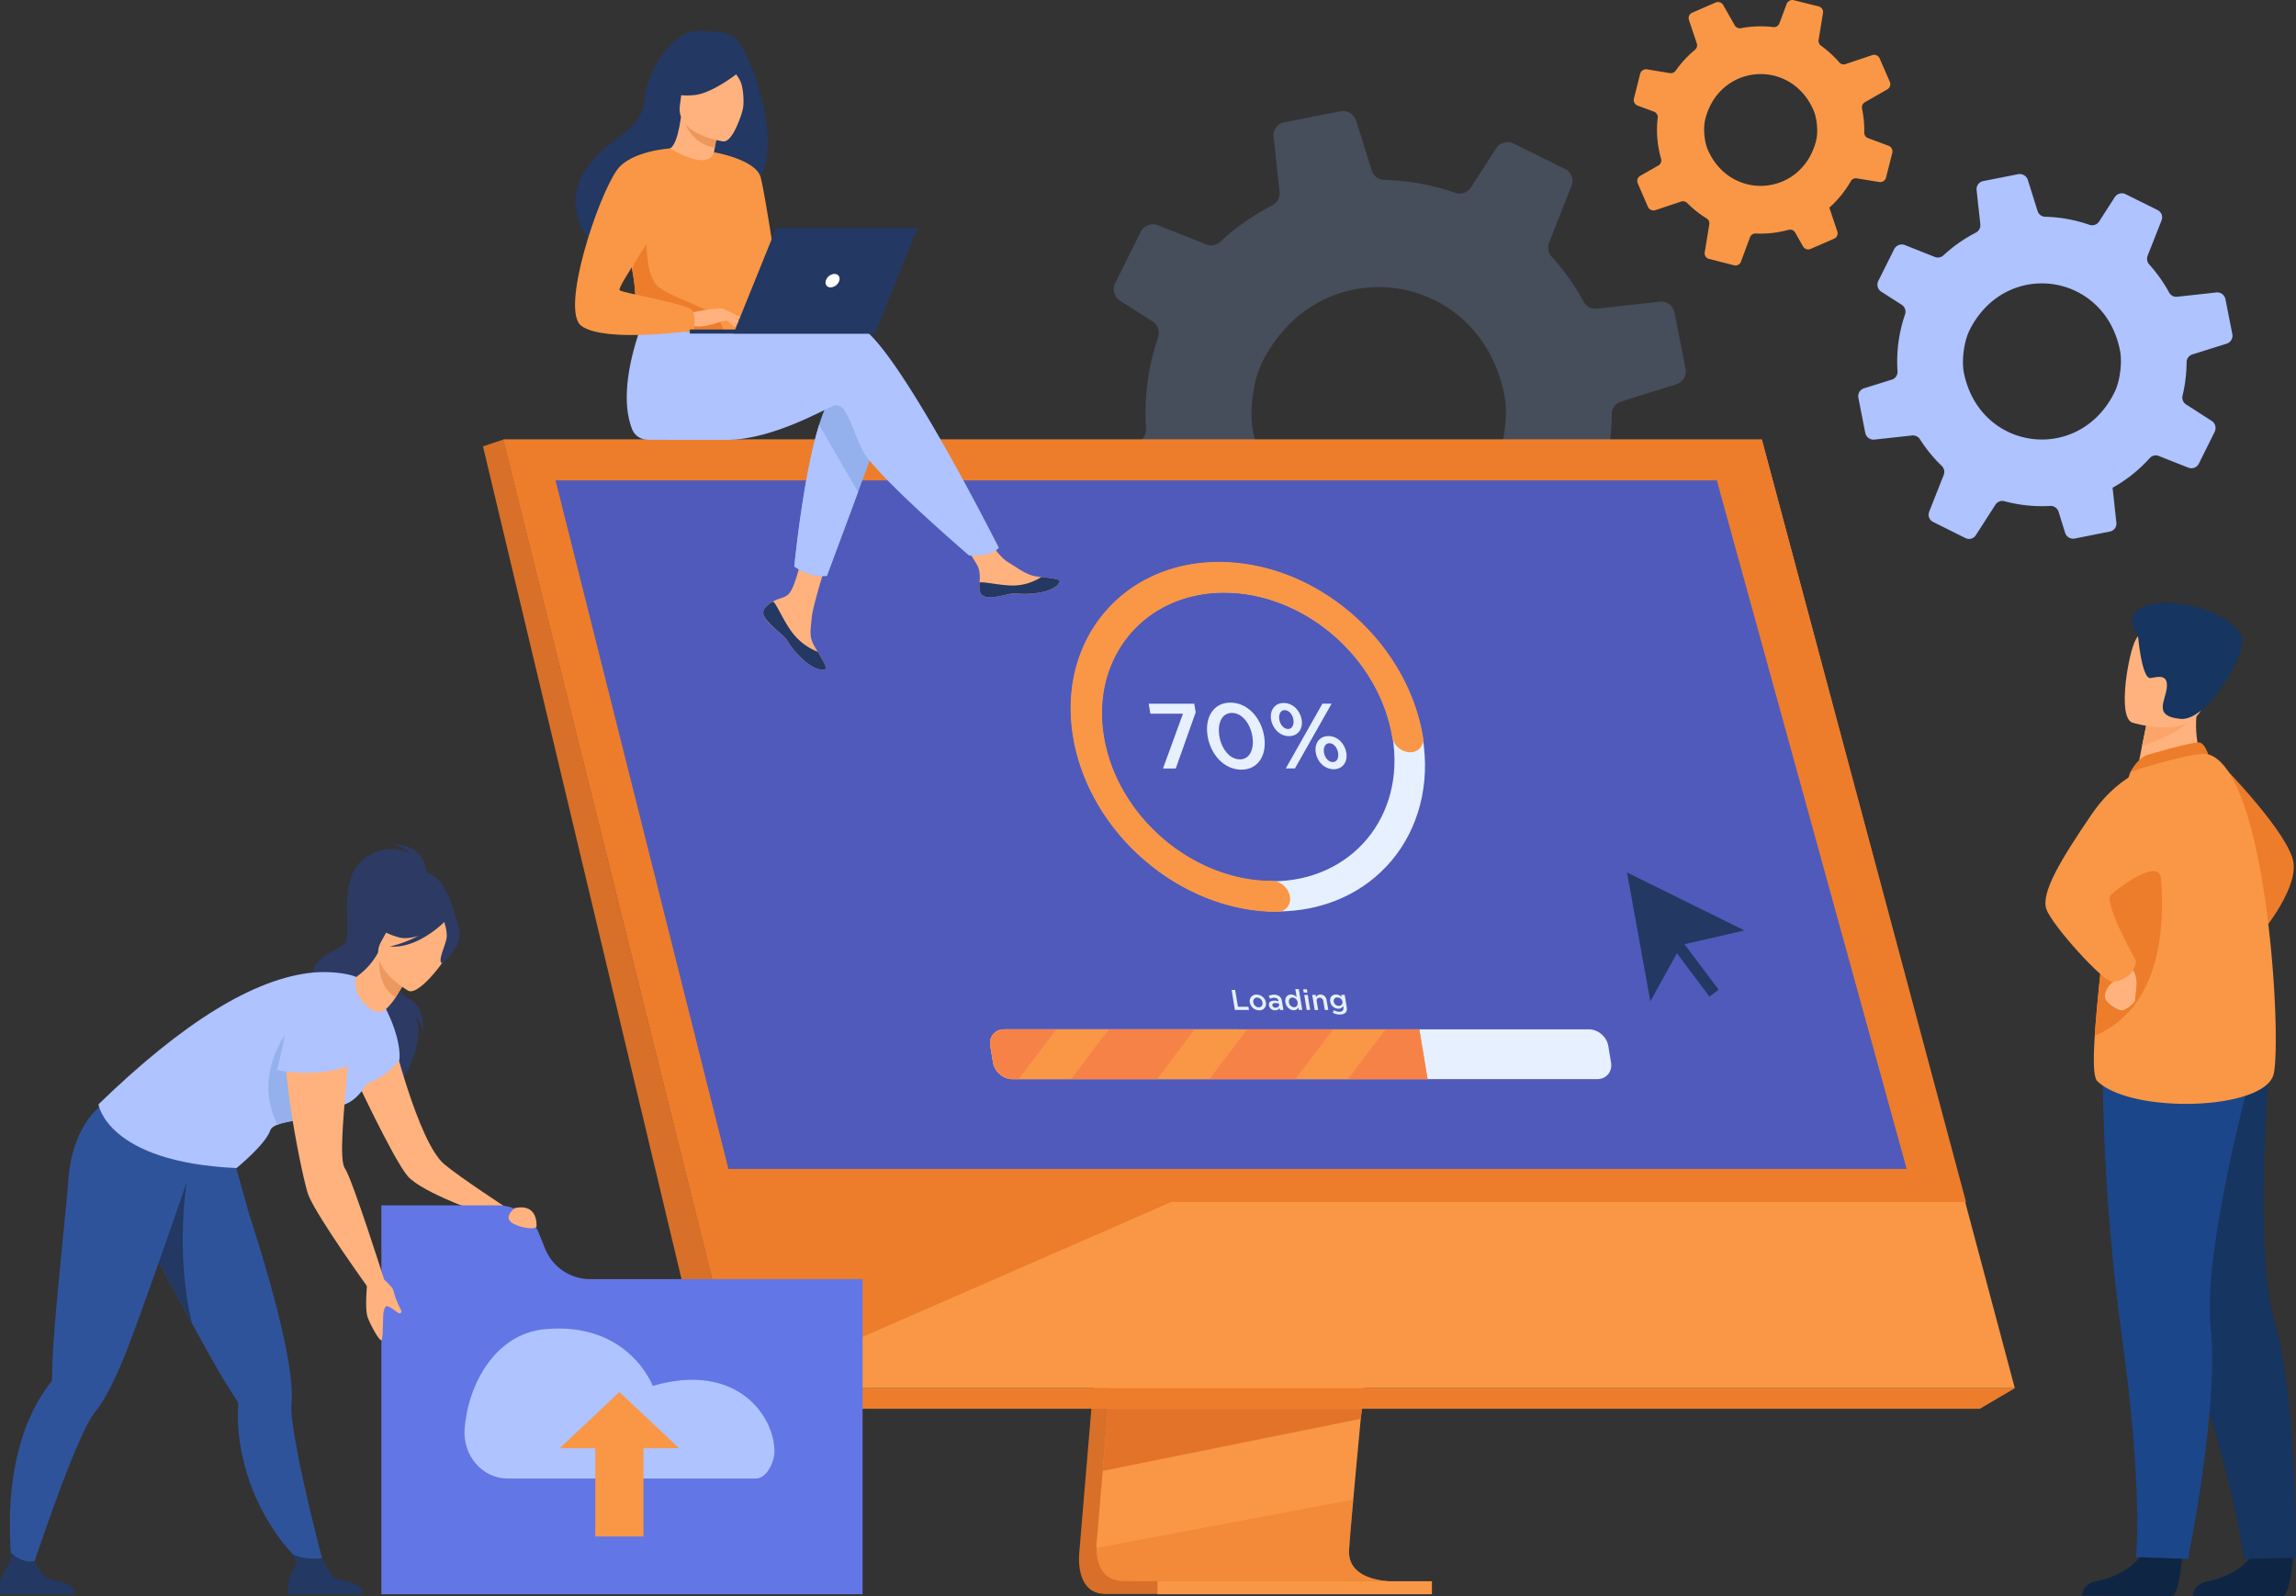 <svg id="_лой_1" data-name="‘лой_1" xmlns="http://www.w3.org/2000/svg" viewBox="0 0 1877.86 1305.71"><rect x="0" y="0" width="1877.86" height="1305.71" fill="#333333" stroke="none"/><g opacity="0.2"><path d="M907,440.61l49.48-5.44a11,11,0,0,1,10.37,5q4.27,6.69,9.16,13.09a186.52,186.52,0,0,0,19.53,21.93,10.89,10.89,0,0,1,2.65,12l-19.11,48.39a10.7,10.7,0,0,0,5.23,13.57l42.56,21.23a10.57,10.57,0,0,0,13.56-3.72l25.88-40.31a10.64,10.64,0,0,1,11.9-4.56,192.32,192.32,0,0,0,60.31,6.18,11,11,0,0,1,11,7.64l8.66,27.82a11,11,0,0,0,12.55,7.5l46.31-9.23a9.63,9.63,0,0,0,2.67-.88,10.62,10.62,0,0,0,6-10.82l-4-37-1-9a190.28,190.28,0,0,0,22.49-14.76,192.39,192.39,0,0,0,26.41-24.31,10.61,10.61,0,0,1,11.85-2.82l39,15.44a11,11,0,0,0,13.89-5.34l16.24-32.54,4.62-9.33a11.14,11.14,0,0,0-3.92-14.37l-33.66-21.65a10.6,10.6,0,0,1-4.72-11.57,191,191,0,0,0,5.25-40.48,33.12,33.12,0,0,0,.11-3.44,6.29,6.29,0,0,1,.08-1.15,10.85,10.85,0,0,1,7.68-9.27l45.15-14.15a8.76,8.76,0,0,0,1.48-.58,11,11,0,0,0,6-11.95l-9.13-46.18a11,11,0,0,0-12-8.77l-51.61,5.68a10.61,10.61,0,0,1-10.64-5.61,194.38,194.38,0,0,0-16.08-24.76q-4.84-6.34-10.11-12.17a11.21,11.21,0,0,1-2.08-11.59l18.35-46.52a10.67,10.67,0,0,0-5.16-13.48L1238,117.39a11.17,11.17,0,0,0-14.41,4l-20.49,31.88a11,11,0,0,1-12.77,4.48,191.64,191.64,0,0,0-58.17-10.61,10.91,10.91,0,0,1-10.24-7.7l-12.74-40.7A11.26,11.26,0,0,0,1096.28,91l-46,9.08a10.77,10.77,0,0,0-8.64,11.78l.21,2.16,4.69,42.94a11,11,0,0,1-6,11.06l0,0a189.85,189.85,0,0,0-28.59,18c-4.87,3.72-9.47,7.63-13.94,11.72a10.8,10.8,0,0,1-11.37,2.19l-39.55-15.67a11.17,11.17,0,0,0-14.13,5.39L912,231.71a12.19,12.19,0,0,0-1.08,3.7,11.15,11.15,0,0,0,4.95,10.43l26.94,17.22a11.14,11.14,0,0,1,5,9.71,11.91,11.91,0,0,1-.57,3,191.38,191.38,0,0,0-9.93,74.93,10.74,10.74,0,0,1-5.8,10.3,10.49,10.49,0,0,1-1.72.7l-36.57,11.43a10.94,10.94,0,0,0-7.46,12.52l.21,1.07,8.86,45A11.13,11.13,0,0,0,907,440.61ZM1223.88,301a127.06,127.06,0,0,1,6.65,22.86c3,15.56-.24,40.08-7.3,54.28-.75,1.53-1.53,3-2.31,4.49-48.66,89.71-175.48,71.49-196.08-29.95-2.67-13.26-.93-32.56,3.85-47.34a68.75,68.75,0,0,1,3.81-9.33,118.29,118.29,0,0,1,23.7-32.42C1108.45,213.74,1195.45,230.37,1223.88,301Z" fill="#91b5f8"/></g><path d="M1533.09,359.57l30.73-3.37a6.84,6.84,0,0,1,6.44,3.1q2.65,4.15,5.69,8.13a114.36,114.36,0,0,0,12.13,13.62,6.75,6.75,0,0,1,1.64,7.44l-11.86,30.05a6.63,6.63,0,0,0,3.24,8.42l26.43,13.19a6.57,6.57,0,0,0,8.42-2.31l16.08-25a6.57,6.57,0,0,1,7.38-2.83,119.46,119.46,0,0,0,37.46,3.83,6.82,6.82,0,0,1,6.8,4.74l5.37,17.28a6.87,6.87,0,0,0,7.8,4.66l28.75-5.73a5.85,5.85,0,0,0,1.67-.55,6.59,6.59,0,0,0,3.69-6.72l-2.49-22.95-.62-5.6a117.15,117.15,0,0,0,14-9.16,120.2,120.2,0,0,0,16.4-15.1,6.58,6.58,0,0,1,7.36-1.75l24.19,9.58a6.83,6.83,0,0,0,8.63-3.31L1808.46,359l2.88-5.8a6.92,6.92,0,0,0-2.43-8.91L1788,330.83a6.58,6.58,0,0,1-2.93-7.18,118.82,118.82,0,0,0,3.26-25.15c.07-.73.07-1.41.07-2.13a3.35,3.35,0,0,1,0-.71,6.74,6.74,0,0,1,4.77-5.76l28-8.79a5.23,5.23,0,0,0,.91-.36,6.86,6.86,0,0,0,3.72-7.42l-5.67-28.67a6.82,6.82,0,0,0-7.43-5.45l-32,3.53a6.61,6.61,0,0,1-6.61-3.49,120.36,120.36,0,0,0-10-15.37q-3-3.94-6.27-7.56a7,7,0,0,1-1.3-7.2l11.4-28.89a6.64,6.64,0,0,0-3.2-8.37l-26.17-13a6.94,6.94,0,0,0-8.95,2.45l-12.72,19.8a6.81,6.81,0,0,1-7.93,2.79,119.3,119.3,0,0,0-36.12-6.6,6.76,6.76,0,0,1-6.36-4.77l-7.91-25.28a7,7,0,0,0-8-4.76L1622,148.13a6.69,6.69,0,0,0-5.36,7.32l.13,1.34,2.91,26.67a6.85,6.85,0,0,1-3.72,6.86l0,0a118.09,118.09,0,0,0-17.75,11.21c-3,2.31-5.89,4.74-8.66,7.28a6.71,6.71,0,0,1-7.07,1.36L1558,200.46a7,7,0,0,0-8.78,3.34l-13,26a7.37,7.37,0,0,0-.67,2.29,6.88,6.88,0,0,0,3.07,6.48l16.73,10.7a6.81,6.81,0,0,1,2.76,7.9,118.57,118.57,0,0,0-6.16,46.53,6.69,6.69,0,0,1-3.61,6.4,6,6,0,0,1-1.07.43l-22.71,7.1a6.8,6.8,0,0,0-4.63,7.78l.13.66,5.5,28A6.91,6.91,0,0,0,1533.09,359.57Zm196.77-86.67a79.89,79.89,0,0,1,4.13,14.2c1.85,9.66-.15,24.89-4.54,33.71-.46.94-1,1.87-1.43,2.79-30.22,55.71-109,44.39-121.77-18.6-1.66-8.24-.57-20.22,2.39-29.4a41.44,41.44,0,0,1,2.37-5.79,73.43,73.43,0,0,1,14.72-20.14C1658.17,218.69,1712.2,229,1729.86,272.9Z" fill="#aec3ff"/><path d="M1353.93,171.89l21-7a4.91,4.91,0,0,1,5,1.19c1.65,1.67,3.4,3.27,5.22,4.82a82.09,82.09,0,0,0,10.55,7.68,4.83,4.83,0,0,1,2.29,5l-3.73,22.83a4.76,4.76,0,0,0,3.56,5.4l20.5,5.2a4.7,4.7,0,0,0,5.54-2.9l7.43-20A4.72,4.72,0,0,1,1436,191a85.57,85.57,0,0,0,26.79-3,4.88,4.88,0,0,1,5.48,2.28l6.39,11.27a4.92,4.92,0,0,0,6.16,2.08l19.25-8.39a4.17,4.17,0,0,0,1.08-.64,4.72,4.72,0,0,0,1.56-5.27l-5.24-15.68-1.28-3.82a84.51,84.51,0,0,0,8.37-8.54,85.62,85.62,0,0,0,9.17-13.06,4.73,4.73,0,0,1,4.89-2.34l18.38,3a4.9,4.9,0,0,0,5.54-3.64l4-15.67,1.13-4.49a5,5,0,0,0-3.06-5.87L1527.9,113a4.7,4.7,0,0,1-3.14-4.58,84.86,84.86,0,0,0-1.55-18.08c-.06-.53-.17-1-.27-1.51a2.09,2.09,0,0,1-.08-.5,4.83,4.83,0,0,1,2.46-4.76L1543.6,73.1a2.94,2.94,0,0,0,.58-.39,4.92,4.92,0,0,0,1.48-5.75l-8.34-19.21a4.9,4.9,0,0,0-6-2.68l-21.88,7.35a4.71,4.71,0,0,1-5.15-1.43,86.61,86.61,0,0,0-9.33-9.23c-1.8-1.54-3.65-3-5.54-4.34a5,5,0,0,1-2-4.84L1491,10.64a4.75,4.75,0,0,0-3.52-5.37L1467.15.16a5,5,0,0,0-5.88,3.07L1455.38,19a4.86,4.86,0,0,1-5.12,3.15,85.5,85.5,0,0,0-26.28.89,4.85,4.85,0,0,1-5.18-2.37l-9.38-16.48a5,5,0,0,0-6.32-2.11L1384,10.4a4.8,4.8,0,0,0-2.64,5.94l.3.92,6.1,18.21a4.91,4.91,0,0,1-1.56,5.37v0a83.92,83.92,0,0,0-10.71,10.55c-1.77,2.07-3.4,4.21-5,6.41a4.83,4.83,0,0,1-4.74,2l-18.66-3.07a5,5,0,0,0-5.64,3.67l-5.1,20.21a5.49,5.49,0,0,0-.12,1.7,5,5,0,0,0,3.14,4.06l13.34,4.94a5,5,0,0,1,3.09,3.74,5.2,5.2,0,0,1,0,1.37,85,85,0,0,0,2.78,33.49,4.8,4.8,0,0,1-1.55,5,5.46,5.46,0,0,1-.68.47l-14.81,8.42a4.87,4.87,0,0,0-2.06,6.15l.19.44,8.11,18.73A5,5,0,0,0,1353.93,171.89ZM1478.4,81.28a56.07,56.07,0,0,1,5,9.31c2.77,6.47,3.69,17.43,2,24.27-.18.73-.38,1.45-.58,2.17-12.65,43.58-69.48,47.65-88,5.53-2.42-5.51-3.49-14.06-2.81-20.93a29.57,29.57,0,0,1,.78-4.41A52.32,52.32,0,0,1,1402,80.89C1420,54.27,1459.37,53.26,1478.4,81.28Z" fill="#f99746"/><path d="M932.37,679.71,882.88,1268.1s-5.18,35.66,21.35,35.73c43.62.1,217.11,0,217.11,0s-32.83-7.43-32.43-24.13c.47-19.69,57.84-605.56,57.84-605.56Z" fill="#d8702a"/><path d="M1137.68,1293.39c-8.58,0-176.55.31-219-.24-18.51-.23-21.76-16.46-21.91-27a52.3,52.3,0,0,1,.56-8.76l1.29-15.29,3.28-39,2.9-34.44,3.72-44.25,3.13-37.35L946.79,669l214.38-5.56s-24.16,245.18-41.26,423.65c-1.9,19.88-3.72,39-5.4,56.75q-.81,8.52-1.57,16.65c-1.59,16.88-3,32.39-4.3,46.08-.66,7.22-1.27,13.92-1.83,20.06-2.18,24.07-3.46,39.44-3.47,42.36a24.79,24.79,0,0,0,.41,4.77C1107.27,1292.54,1134.46,1293.39,1137.68,1293.39Z" fill="#f99746"/><polygon points="411.73 359.53 532.27 843.7 548.77 910.01 604.91 1135.52 1647.9 1135.52 1440.98 359.53 411.73 359.53" fill="#f99746"/><polygon points="411.73 359.53 395.02 365.1 582.7 1152.37 604.91 1135.53 411.73 359.53" fill="#d8702a"/><polygon points="582.7 1152.37 1619.27 1152.37 1647.9 1135.53 604.91 1135.53 582.7 1152.37" fill="#ed7d2b"/><rect x="946.72" y="1293.39" width="224.43" height="10.66" transform="translate(2117.87 2597.44) rotate(180)" fill="#f99746"/><polygon points="1114.1 1152.36 1112.94 1160.52 901.87 1203.16 904.77 1168.72 906.15 1152.36 1114.1 1152.36" fill="#e27329"/><g opacity="0.5"><path d="M1137.68,1293.39c-8.58,0-176.55.31-219-.24-18.51-.23-21.76-16.46-21.91-27l210.07-39.53c-2.18,24.07-3.46,39.44-3.47,42.36a24.79,24.79,0,0,0,.41,4.77C1107.27,1292.54,1134.46,1293.39,1137.68,1293.39Z" fill="#ed7d2b"/></g><polygon points="411.73 359.53 1440.98 359.53 1607.97 983.18 566.99 983.18 411.73 359.53" fill="#ed7d2b"/><polygon points="1559.43 956.16 595.74 956.16 561.3 818.97 547.98 765.89 542.55 744.25 507.15 603.26 505.32 595.92 486.61 521.4 478.24 488.06 471.1 459.62 454.36 392.94 1404.16 392.94 1422.54 459.62 1430.38 488.06 1439.57 521.4 1500.13 741.07 1500.13 741.08 1505.26 759.69 1507.65 768.33 1549.46 919.99 1559.43 956.16" fill="#505aba"/><polygon points="958.03 983.18 605.26 1137.34 566.99 983.18 958.03 983.18" fill="#ed7d2b"/><path d="M1044.41,745.54c-78.73,0-153.41-64.06-166.47-142.79S918.32,460,997.05,460,1150.47,524,1163.52,602.75,1123.15,745.54,1044.41,745.54Zm-43.27-261c-65.16,0-109.38,53-98.58,118.17s72.61,118.17,137.77,118.17,109.38-53,98.57-118.17S1066.3,484.58,1001.14,484.58Z" fill="#e6f0ff"/><path d="M1044.47,745.86c-78.92,0-153.76-64.2-166.85-143.11S918.08,459.63,997,459.63c42.87,0,86.26,19,119.07,52.08,25.31,25.54,42.28,57.87,47.78,91,1.16,7-3.56,12.63-10.54,12.63a15.51,15.51,0,0,1-14.73-12.63c-4.53-27.31-18.5-53.93-39.34-75-27-27.25-62.75-42.89-98-42.89-65,0-109.08,52.87-98.3,117.85s72.41,117.84,137.39,117.84A15.52,15.52,0,0,1,1055,733.23C1056.17,740.21,1051.45,745.86,1044.47,745.86Z" fill="#f99746"/><path d="M1315.39,855.5l2.26,13.66c1.24,7.45-3.85,13.54-11.3,13.54H828c-7.45,0-14.55-6.09-15.79-13.54l-2.26-13.66c-1.24-7.45,3.84-13.54,11.29-13.54H1299.6C1307.05,842,1314.15,848.05,1315.39,855.5Z" fill="#e6f0ff"/><path d="M1160.84,842l6.76,40.74H828c-7.45,0-14.55-6.09-15.79-13.54l-2.26-13.66c-1.24-7.45,3.84-13.54,11.29-13.54Z" fill="#f99746"/><polygon points="1090.36 841.96 1059.54 882.7 989.23 882.7 1020.05 841.96 1090.36 841.96" fill="#f78248"/><polygon points="1160.84 841.96 1167.6 882.7 1102.43 882.7 1133.26 841.96 1160.84 841.96" fill="#f78248"/><polygon points="977.15 841.96 946.33 882.7 876.02 882.7 906.84 841.96 977.15 841.96" fill="#f78248"/><path d="M864,842,833.12,882.7H828c-7.45,0-14.55-6.09-15.79-13.54l-2.26-13.66c-1.24-7.45,3.84-13.54,11.29-13.54Z" fill="#f78248"/><path d="M967.52,583.81H940.86l-1.35-8.18h37.26l1.17,7-16.31,46H951.18Z" fill="#e6f0ff"/><path d="M987.68,602.14c-2.51-15.15,4.7-27.42,18.63-27.42s25,12.12,27.58,27.42-4.7,27.42-18.63,27.42S990.22,617.44,987.68,602.14Zm36.59,0c-1.74-10.45-8.53-19-16.71-19s-12,8.33-10.26,19c1.74,10.45,8.46,19,16.71,19S1026,612.74,1024.27,602.14Z" fill="#e6f0ff"/><path d="M1039.59,588.58c-1.22-7.35,2.83-13.56,10.33-13.56s13.44,6.14,14.67,13.56-2.83,13.56-10.33,13.56S1040.82,596,1039.59,588.58Zm18.26,0c-.71-4.24-3.71-7.73-7.12-7.73s-5.1,3.49-4.4,7.73,3.71,7.73,7.12,7.73S1058.55,592.82,1057.85,588.58Zm23.75-13h7.5l-30,53h-7.49Zm-5.47,40.07c-1.22-7.35,2.82-13.56,10.32-13.56s13.44,6.14,14.67,13.56-2.82,13.56-10.32,13.56S1077.36,623.12,1076.13,615.7Zm18.25,0c-.7-4.24-3.7-7.73-7.11-7.73s-5.1,3.49-4.4,7.73,3.71,7.72,7.11,7.72C1093.54,623.42,1095.09,619.94,1094.38,615.7Z" fill="#e6f0ff"/><path d="M1007.33,809.75h2.87l2.28,13.73h8.59l.43,2.62H1010Z" fill="#e6f0ff"/><path d="M1022.23,820a5.34,5.34,0,0,1,5.52-6.45,7.84,7.84,0,0,1,7.63,6.45,5.33,5.33,0,0,1-5.54,6.42A7.84,7.84,0,0,1,1022.23,820Zm10.32,0a4.67,4.67,0,0,0-4.44-4c-2.26,0-3.42,1.77-3,4a4.68,4.68,0,0,0,4.42,4C1031.76,823.93,1032.91,822.13,1032.55,820Z" fill="#e6f0ff"/><path d="M1046.81,826.1l-.25-1.52a4.18,4.18,0,0,1-3.7,1.77,4.82,4.82,0,0,1-5-3.85c-.45-2.73,1.46-4,4.33-4a11,11,0,0,1,3.49.52l0-.24c-.28-1.7-1.51-2.63-3.47-2.63a7.85,7.85,0,0,0-3.4.76l-1.14-2.26a9.44,9.44,0,0,1,4.52-1c3.64,0,5.73,1.92,6.28,5.21l1.21,7.31Zm-.79-5.16a8.77,8.77,0,0,0-2.9-.49c-1.78,0-2.71.72-2.5,2a2.47,2.47,0,0,0,2.68,1.82c1.87,0,3.09-1.05,2.84-2.59Z" fill="#e6f0ff"/><path d="M1051.32,819.91c-.68-4.09,1.71-6.4,4.65-6.4a6.19,6.19,0,0,1,4.57,2.17l-1.1-6.63h2.82l2.83,17.05h-2.83l-.34-2.06a4,4,0,0,1-3.82,2.31C1055.21,826.35,1052,824,1051.32,819.91Zm10,0a4.53,4.53,0,0,0-4.22-3.95c-1.94,0-3.3,1.5-2.89,4a4.5,4.5,0,0,0,4.2,3.94C1060.26,823.9,1061.68,822.32,1061.28,819.91Z" fill="#e6f0ff"/><path d="M1065.86,809.19h3l.45,2.69h-3Zm.87,4.58h2.83l2,12.33h-2.82Z" fill="#e6f0ff"/><path d="M1073.25,813.77h2.82l.32,1.91a3.65,3.65,0,0,1,3.49-2.17c2.78,0,4.7,1.87,5.17,4.74l1.31,7.85h-2.83l-1.16-7c-.32-1.91-1.46-3-3.14-3s-2.59,1.15-2.27,3.06l1.16,7h-2.83Z" fill="#e6f0ff"/><path d="M1090.12,828.41l.7-2.13a9.15,9.15,0,0,0,4.61,1.31c2.52,0,3.68-1.31,3.27-3.78l-.16-1a4.27,4.27,0,0,1-4,2.27,6.8,6.8,0,0,1-6.56-5.82c-.61-3.64,1.77-5.79,4.64-5.79a6.4,6.4,0,0,1,4.67,2.1l-.31-1.84h2.83l1.62,9.81c.35,2.07.07,3.61-.79,4.64s-2.57,1.66-4.79,1.66A12,12,0,0,1,1090.12,828.41Zm7.86-9.11a4.23,4.23,0,0,0-4.19-3.41,2.77,2.77,0,0,0-2.93,3.44,4.12,4.12,0,0,0,4.07,3.41A2.88,2.88,0,0,0,1098,819.3Z" fill="#e6f0ff"/><path d="M348.71,717.06s2.41-26.29-27-26.29c0,0,8.9,2.41,13.5,7.24,0,0-18.73-11-39.13,5.9s-7.72,59.3-13.92,67.34-30.34,9.66-27.39,35.69,76.63,58.62,71.9,80.15c0,0,28.88-42.45,8.23-61.82,0,0,10.06,9.48,11.09,20.75,0,0,2.73-22-11.27-29-12.39-6.22-22.54-29-21.46-33.07S348.71,717.06,348.71,717.06Z" fill="#2c3a64"/><path d="M319.79,843.3s21.95,90.79,43.49,108.94c13,10.91,51.45,36,51.45,36l-16,5.81s-53.41-18-65.36-32.09-44.7-84.5-44.7-84.5Z" fill="#ffb27d"/><path d="M445.82,1021.38l-5.16-12.78a36.23,36.23,0,0,0-33.59-22.66H311.93v318.11H705.5V1046.31H482.78A39.85,39.85,0,0,1,445.82,1021.38Z" fill="#6376e5"/><path d="M113.52,1002.81l.61,1.07c4.8,8.34,15.82,28.8,28,51.18,5.74,10.62,11.75,21.68,17.45,32.08,9.82,17.95,18.76,33.93,24,42.38s9.2,14.63,10.78,17l0,0a4,4,0,0,1,.51,2.49,130,130,0,0,0,.35,22.51c7.31,72.82,56.42,111.84,56.42,111.84l14.6,2.16s-20.66-76.55-26.75-119.82c-1-7.33-1.48-13.28-1.12-17.15,1.08-11.28-.92-27.83-4.71-46.84-6.74-33.77-19.11-75.22-29.85-108.4-.68-2.12-21.22-76.39-21.22-76.39-17.23,15.06-80.09,21.28-80.09,21.28S91.8,964.17,113.52,1002.81Z" fill="#2f539b"/><path d="M296.83,1304.05H235.9s-1.46-9.28,1.72-16.33c3-6.76,7.39-7,.55-17.57,3.88,4,16.32,5.63,25.13,4.45,1.08,1.75,7,13.49,10.57,16.08C277.85,1293.54,295.6,1292.52,296.83,1304.05Z" fill="#233862"/><path d="M113.52,1002.81l.61,1.07c4.8,8.34,30.77,56.32,42.91,78.7-14.06-57.85-4.28-115.7-4.28-115.7Z" fill="#233862"/><path d="M340.4,713.36c.4-1.6-34.8,15.91-36.59,17.89-16.51,18.31-11.8,42.21-2.35,42.44,6.06.15,4.88,10.22,4.88,10.22l67.49-28.55S365.71,708,340.4,713.36Z" fill="#2c3a64"/><path d="M317.72,829.66s10.27,20.52,9,37.17c0,0-12.39,19.55-44.51,24.5C282.2,891.33,309.82,829.65,317.72,829.66Z" fill="#aec3ff"/><path d="M161,942.8l.2-11.4c-22.7,2.86-78.29-27.14-78.29-27.14s-23.76,15.8-27,60.93c-1.58,22-11.63,115.16-12.74,143-.4,10.08-.54,17.28-.58,20.15v0a3.92,3.92,0,0,1-1,2.34,130.62,130.62,0,0,0-12.31,18.86C-5.31,1214,12.81,1301.6,12.81,1301.6l8-2s29.3-90.81,48.44-130.09c3.25-6.66,6.21-11.84,8.68-14.84,7.19-8.75,14.79-23.6,22.27-41.47C114.39,1079.38,161,942.8,161,942.8Z" fill="#2f539b"/><path d="M61.27,1304.05H.33s-1.46-9.28,1.73-16.33c3.05-6.76,7.82-9.83,6.68-18,3.87,4,10.18,8.45,19,7.26,1.08,1.75,7,11.12,10.57,13.71C42.29,1293.54,60,1292.52,61.27,1304.05Z" fill="#233862"/><path d="M278.09,904.42c-8.19,1.39,1.34,7.9-9.92,9.12-16,1.75-32.57,3-41.23,6.4-3.16,1.26-5.28,2.82-5.94,4.81-3.75,11.3-27.54,30.7-27.54,30.7C87.35,950.63,80.52,903.33,80.52,903.33,149.38,836.45,208,800,256.38,795.49c11.79-1.1,27.67.37,35.12,3.69,16.94,7.54,26.22,30.48,26.22,30.48S309.19,899.11,278.09,904.42Z" fill="#aec3ff"/><path d="M268.17,913.54c-16,1.75-32.57,3-41.23,6.4-25.05-49.92,21.43-92.72,21.43-92.72S264.66,893.52,268.17,913.54Z" fill="#94b0ed"/><path d="M282,818.26s-40.29-2.2-47.45,23.1S248,967.63,252.41,978.05c8.08,19,48.82,75.49,48.82,75.49l13-6.77s-26.22-82.72-32.08-90.91C273,943,294.05,829.27,282,818.26Z" fill="#ffb27d"/><path d="M314.28,1046.77a59,59,0,0,1,6.08,6.25c2.71,3.31.33,4.5,8.11,19.5,0,0-.39,2.08-2.09,1.7s-7.56-6.2-10.57-5.78c0,0-2.16,1.77-2.39,7.65-.22,5.5-.24,17.66-1.2,19.94s-8-9.57-11.39-18.15c-3-7.51-.07-32.87-.07-32.87Z" fill="#ffb27d"/><path d="M226.59,875.19c.11.59,38.13,7,61.92-5.08,0,0,19.86-62.24-8.53-59.26s-45.21,11.92-45.92,25.51S226.59,875.19,226.59,875.19Z" fill="#aec3ff"/><path d="M290.6,803.54c.41,5,1,10.94,7.65,17.73,5.05,5.2,12.34,9.26,17.47,4.13a55.44,55.44,0,0,0,7.93-9.58c4.43-7.61,9.71-15.4,9.71-15.4l-22.81-20-1.36-1.19a58.06,58.06,0,0,1-17,19.28C290.65,799.69,290.44,801.61,290.6,803.54Z" fill="#ffb27d"/><path d="M333.36,800.43s-5.28,7.77-9.71,15.39c-14.17-8.74-14.19-26.29-13.09-35.38Z" fill="#ed985f"/><path d="M334,810.44s-34.42-19.15-22.16-40.4,16.07-38,38.56-26.7,22.05,21.88,19.68,30S343.26,814.88,334,810.44Z" fill="#ffb27d"/><path d="M375.89,760.91c-1.58-9.43-6.37-10.33-9.72-9.7-12.71-21-33.47-12.82-33.47-12.82a46.83,46.83,0,0,1-27.13,16.29s4,7.43,20.45,12c5,1.41,10.73.56,16.23-1.29a91.93,91.93,0,0,1-23.35,8.8c21.68,2,42.32-17.84,44.46-20,1,3.07,2.75,9.5,1.7,14.21-1.43,6.39-7.1,18-3.64,19.46C361.42,787.93,378.25,775.06,375.89,760.91Z" fill="#2c3a64"/><path d="M421,988.23s-9.6,7.21-2.37,11.92,20.17,6,20.22,2.89C439.06,992.67,433.88,985.29,421,988.23Z" fill="#ffb27d"/><path d="M415,1209.37H618.4c8.38,0,14.84-12.82,15-21.89.33-28.5-30.25-74-99.56-53.86,0,0-19.56-52.79-88.28-46.39-40.36,3.76-62.85,44.93-65.55,81.63C378.34,1190.77,394.73,1209.37,415,1209.37Z" fill="#aec3ff"/><rect x="486.91" y="1166.33" width="39.39" height="90.49" transform="translate(1013.2 2423.15) rotate(180)" fill="#f99746"/><polygon points="555.48 1184.61 457.72 1184.61 506.6 1138.66 555.48 1184.61" fill="#f99746"/><polygon points="1426.72 761.08 1375.33 772.89 1349.8 819.03 1330.7 713.65 1426.72 761.08" fill="#233862"/><rect x="1380.45" y="760.09" width="9.39" height="54.32" transform="matrix(0.8, -0.6, 0.6, 0.8, -194.89, 991.91)" fill="#233862"/><path d="M625.83,497.06a6,6,0,0,0-1.07,6.43l0,0c1.55,4.28,6.66,9.06,12.61,13.84.76.61,1.44,1.17,2,1.68l.46.41.35.32c5.54,5.11,3.46,6.28,13.42,16.65,11.36,11.82,19.18,12,21.4,11,1.88-.92-1.94-7.19-6.18-14.24-.2-.33-.4-.68-.61-1-.57-.94-1.13-1.89-1.69-2.83-5-8.48-3.69-12.46-2.51-25.08,1-10.25,16-57.28,16-57.28l-21.77-3.75s-6.55,37.45-13.77,43.22c-3.87,3.07-8.19,3.11-11.9,5.39-.26.16-.52.32-.77.49A28.83,28.83,0,0,0,625.83,497.06Z" fill="#ffb27d"/><path d="M625.83,497.06a6,6,0,0,0-1.07,6.43l0,0c1.89,4.28,6.88,9,12.63,13.79.75.63,1.42,1.2,2,1.73l.46.41.35.32c5.54,5.11,3.46,6.28,13.42,16.65,11.36,11.82,19.18,12,21.4,11,1.88-.92-1.94-7.19-6.18-14.24a48.39,48.39,0,0,1-20.24-14.91c-6.59-8.41-11.07-19.13-15.55-25.71l-1.28-.24A28.83,28.83,0,0,0,625.83,497.06Z" fill="#233862"/><path d="M801.35,483.47c1.34,6.72,10.92,5.6,21.62,3s8.16.5,23.38-1.19,19.85-7.36,20.31-9.63c.42-2-7.11-2.72-15.18-3.65l-3.05-.36c-9.12-1.14-15.79-7-24.07-11.85-7.84-4.58-19.54-23.22-19.54-23.22l-20.88,1.66s11,16.64,15.2,23.88c2.49,4.26,2.36,9.89,2.05,14.23A26.36,26.36,0,0,0,801.35,483.47Z" fill="#ffb27d"/><path d="M823,486.45c10.7-2.61,8.16.5,23.38-1.19s19.85-7.36,20.31-9.63c.42-2-7.11-2.72-15.18-3.65l-.07.16a43,43,0,0,1-21.81,6.78c-10.34.25-21.28-2.71-28.41-2.6a26.36,26.36,0,0,0,.16,7.15C802.69,490.19,812.27,489.07,823,486.45Z" fill="#233862"/><path d="M721.31,349.93l-19.52,52.53-25.49,68.6a41.49,41.49,0,0,1-13.54-1.24c-6.1-1.76-13.1-6.37-13.1-6.37s7.08-73.66,20.28-115.94c3.39-10.85,7.18-19.63,11.36-24.57C701.77,298.75,721.31,349.93,721.31,349.93Z" fill="#94b0ed"/><path d="M701.46,266.49c-11.11-3.58-40.11-.05-71.56,5.64a21.35,21.35,0,0,1-22-9.95h0L528.72,256s-26.12,57.92-11.82,94.83c2.1,5.43,6.71,8.81,13.83,8.93h0s47.83.06,63.13.06c39.36,0,83.31-27.06,89-28.19,9.31-1.87,13,16.74,22.33,36.28s87.47,86.54,87.47,86.54,12,.12,17-1.74c5.34-2,7.29-4.61,7.29-4.61S730.31,275.8,701.46,266.49Z" fill="#aec3ff"/><path d="M599.46,29.75a28.1,28.1,0,0,0-15.12-3.94,41.5,41.5,0,0,1-7.3-.44c-30.21-4.43-48.4,39.45-49.46,52.71-2,24.34-14.84,28.05-33,43.3-36.35,30.57-25.69,66.09-5.82,79.28,11.93,7.92,32.94,0,32.94,0,.3.21,57.48-32,85.67-47.48C649.66,147.17,616.44,39.85,599.46,29.75Z" fill="#233862"/><path d="M583.78,140c.13.08-13.87,4.85-23.22.71-8.8-3.89-15.47-18.37-15.34-18.38,4-.18,8.4-3.68,11.78-26.65l1.71.61,28.67,10.31s-2.08,9.2-3.43,18C582.82,131.88,582.22,138.93,583.78,140Z" fill="#ffb27d"/><path d="M587.38,106.57s-1.15,5-2.82,14.24c-16.46-3-23.53-15.65-25.85-24.55Z" fill="#ed975d"/><path d="M591.64,115.7s-39.22-5.26-35.56-29.63,1-41.47,26.25-39.14S611,59.28,611.74,67.72,601.94,116.45,591.64,115.7Z" fill="#ffb27d"/><path d="M610.31,54.36S585.21,76,568.13,77.74,544.58,74,544.58,74a66.74,66.74,0,0,0,16.13-21.84,12,12,0,0,1,9.9-7.08C582.8,44,605.92,43.54,610.31,54.36Z" fill="#233862"/><path d="M594.62,52.42s8.4,8.12,11,14.14C608.22,72.38,609,86.28,607,91.8c0,0,13.09-25.45,5.68-37.81C604.77,40.88,594.62,52.42,594.62,52.42Z" fill="#233862"/><path d="M616.81,197.74c-1.19,79.4-.33,62.81-9,70.34-2.09,1.81-8,2.9-15.72,3.41-24.34,1.61-67.14-2.4-68.77-6.9-5.61-15.56-1.65-20.4-6.33-44.23-.49-2.54-1.1-5.28-1.81-8.27-3.9-16.37-7.7-21.94,6.15-48.24C533.89,140,547,120.7,548.12,121.4c33.16,19.68,35.83,3.14,35.83,3.14S617.39,159,616.81,197.74Z" fill="#f99746"/><path d="M701.79,402.46l-25.49,68.6a41.49,41.49,0,0,1-13.54-1.24c-6.1-1.76-13.1-6.37-13.1-6.37s7.08-73.66,20.28-115.94Z" fill="#aec3ff"/><path d="M584,124.53s34.12,5.78,38.13,20.47,17.19,103.86,17.19,103.86-9.62,9.39-17.63,1.38-25.22-83.42-25.22-83.42Z" fill="#f99746"/><path d="M592.08,271.49c-24.34,1.61-67.14-2.4-68.77-6.9-5.61-15.56-1.65-20.4-6.33-44.23l11.74-33.07s-1.94,36.82,8.92,46.51,44.45,18.69,49.73,26.78A29.64,29.64,0,0,1,592.08,271.49Z" fill="#ed7d2b"/><path d="M564.19,256s24-5.35,27.89-3.21,13.35,9.89,14.53,12.59-8.63-2.05-11.82-2.91c-2.06-.55-7.51,1.34-10.2,2.24-11.33,3.78-18.28,1.83-18.28,1.83Z" fill="#ffb27d"/><path d="M548.1,121.38s-32.25,2-43.41,17.56c-15.72,21.91-46.89,115.33-29,127.79,20.13,14,91.58,3.67,91.58,3.67s2.38-11.12-.93-16.49-57.07-14.06-59.55-16.55,31-48.38,31-55.83S548.1,121.38,548.1,121.38Z" fill="#f99746"/><path d="M593.24,259.47s5,6.49,6.69,7.27a5,5,0,0,0,2.71.58l-3.39-6.11Z" fill="#ffb27d"/><path d="M592.08,252.79l14.63,7.1a2.6,2.6,0,0,1-2.42.94,35.54,35.54,0,0,1-6.35-1.75Z" fill="#ffb27d"/><polygon points="717.02 269.49 564.19 269.49 564.19 272.86 715.66 272.86 717.02 269.49" fill="#233862"/><polygon points="599.92 272.86 715.66 272.86 750.48 186.28 634.92 186.28 599.92 272.86" fill="#233862"/><path d="M686.45,229.57c.87-3-.89-5.51-3.93-5.51a7.89,7.89,0,0,0-7.09,5.51c-.88,3.05.88,5.51,3.93,5.51A7.9,7.9,0,0,0,686.45,229.57Z" fill="#fff"/><path d="M1816.85,625.24s56.09,57.06,59,80.75-29.07,60.67-29.07,60.67Z" fill="#ed7d2b"/><path d="M1784.8,1271.64s-2.14,33.39-8.6,33.85c-.86.06-32.76,0-32.76,0l-40.73-.32s.29-9.81,12.2-11.86,31.85-10.38,39.1-26.09C1761.63,1250.67,1784.8,1271.64,1784.8,1271.64Z" fill="#0e2644"/><path d="M1875.52,1271.84s-2.15,33.38-8.61,33.85c-.86.06-32.76,0-32.76,0l-40.73-.32s.29-9.82,12.2-11.87,31.85-10.37,39.1-26.09C1852.34,1250.87,1875.52,1271.84,1875.52,1271.84Z" fill="#0e2644"/><path d="M1740.48,912.7s10.5,68.15,50,189.17,44.78,173.4,44.78,173.4l42.63-1.1s.65-132.17-17.53-193-3.48-219.25-3.48-219.25Z" fill="#163560"/><path d="M1719.84,865.34s-1.73,102.65,15.75,228.74S1747,1273.66,1747,1273.66l42.53,1.51s25.7-126,18.55-189.15,35.28-216.41,35.28-216.41Z" fill="#1c468a"/><path d="M1802.71,625.28,1780,640.09l-32.74-6.18c.46-2.64,2.65-13.6,4.64-23.52.12-.59.24-1.17.35-1.74,1.7-8.45,3.18-15.7,3.18-15.7l30.62-13.43,11.42-5c0,.18-.9,9.37-1,10.71C1794.26,609.06,1802.71,625.28,1802.71,625.28Z" fill="#ffb27d"/><path d="M1755.7,617.67c.63-.26,39.47-11.63,43.68-10.23s6.69,9.57,6.69,9.57l-63.51,14.21S1747.58,621.07,1755.7,617.67Z" fill="#ed7d2b"/><path d="M1859.64,878.31c-6.64,30-116.14,33.32-144.3,6-3.21-3.11-3.33-17.56-2.08-37,2.45-38,10.18-95.28,10.54-124.53a232.51,232.51,0,0,1,4.76-41.68,338.18,338.18,0,0,1,14-49.86S1796.07,614,1806.07,617C1854.25,631.28,1866.28,848.32,1859.64,878.31Z" fill="#f99746"/><path d="M1713.26,847.29c2.45-38,10.18-95.28,10.54-124.53a232.51,232.51,0,0,1,4.76-41.68l32.18-5.6S1796.22,811.81,1713.26,847.29Z" fill="#ed7d2b"/><path d="M1730.8,794.28s2.18,5.25-2.43,8.76-7.62,9.2-6.57,13.37,11.13,11,14.64,9.9,10.64-6.56,9.88-8.76,4.83-19.27-3.69-25.87S1730.8,794.28,1730.8,794.28Z" fill="#ffb27d"/><path d="M1766.26,625.35s-30.51,4-55.59,40.81-41.58,64.14-37,77.43S1720.12,803,1727.35,803s18.93-5.22,19.61-17.06c0,0-26.53-47.11-20.69-53.73,2.49-2.83,35.51-29.13,40.6-16C1775.3,738.07,1766.26,625.35,1766.26,625.35Z" fill="#f99746"/><path d="M1794.16,585.64c-6.75,11.37-31.8,21.15-42.25,24.75.12-.59.24-1.17.35-1.74,1.7-8.45,3.18-15.7,3.18-15.7l30.62-13.43C1792.82,579.44,1796.94,581,1794.16,585.64Z" fill="#fca56b"/><path d="M1743.91,591.06s49.25,15.49,58.42-15.33S1824,526.15,1793,515s-40.69-1.25-46.26,8.29S1731.33,586.24,1743.91,591.06Z" fill="#ffb27d"/><path d="M1748.66,520.29s3.06,35.89,10.49,34.35,14.15-2.69,13,8.13-11.42,23.28,11.44,25.25,55.88-56.95,49.62-68.13C1815.19,487.62,1722.54,480.92,1748.66,520.29Z" fill="#163560"/></svg>